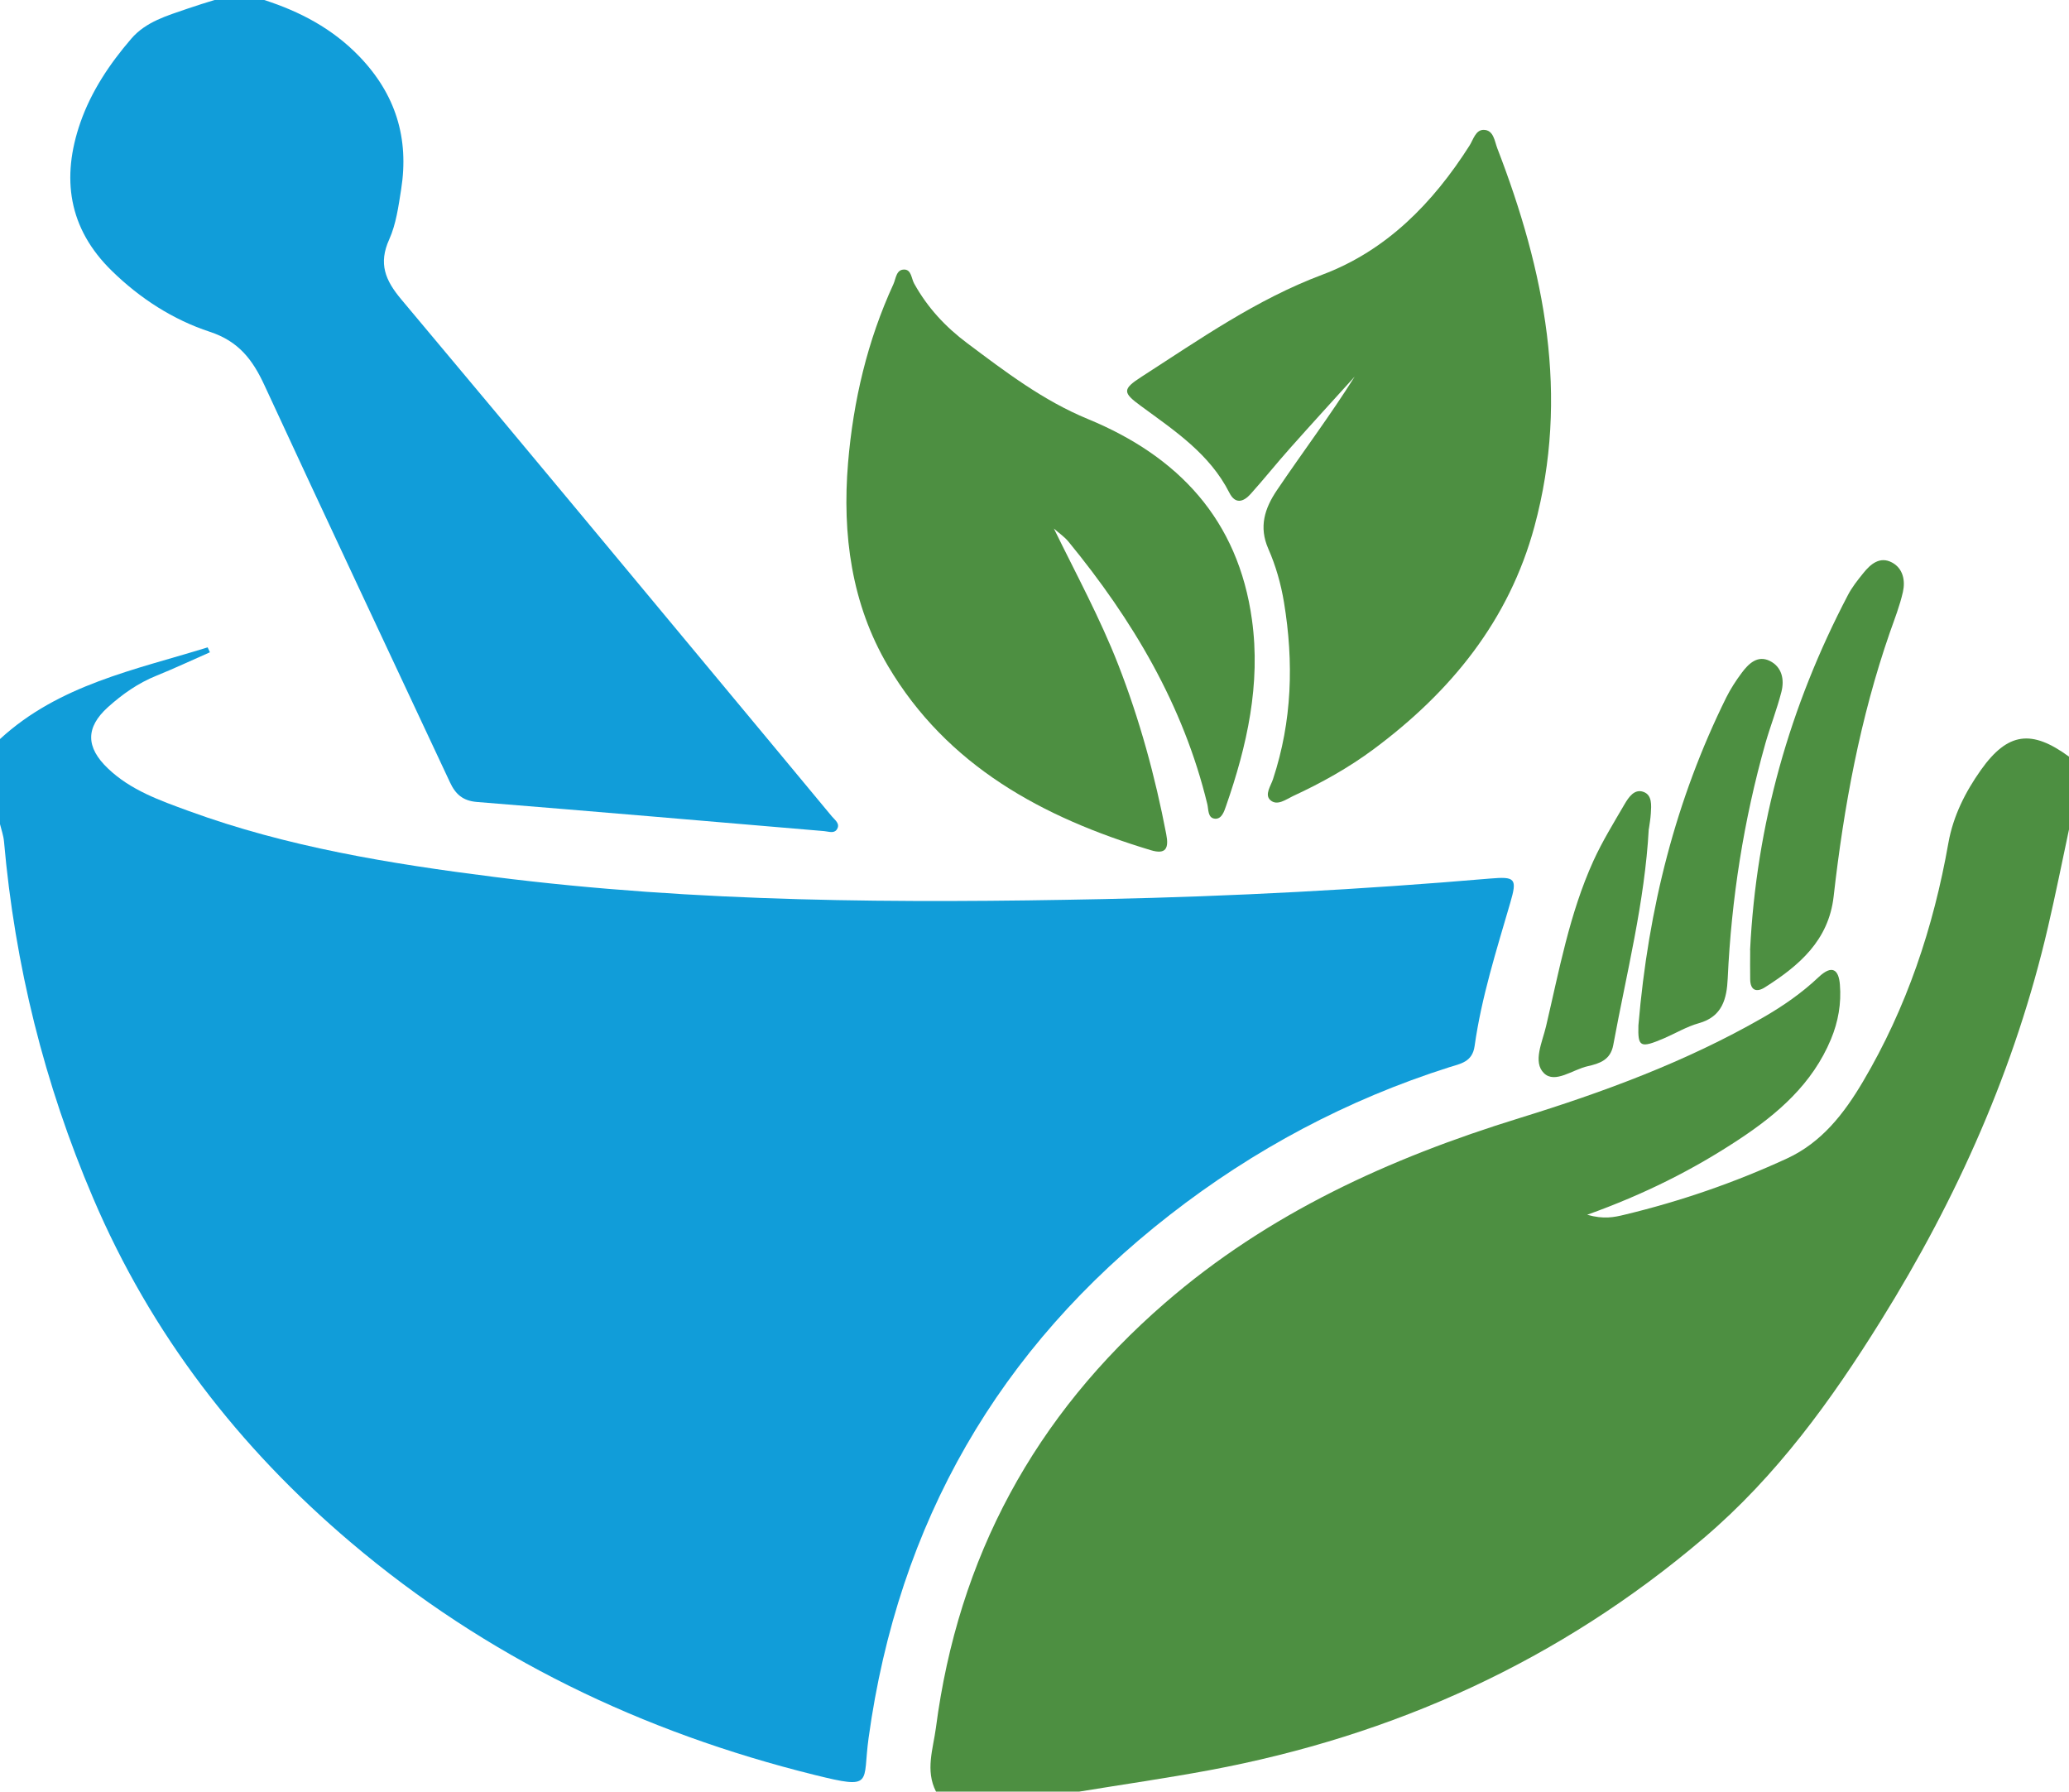 <?xml version="1.0" encoding="UTF-8"?>
<svg id="Layer_2" data-name="Layer 2" xmlns="http://www.w3.org/2000/svg" viewBox="0 0 201.57 174.52">
  <defs>
    <style>
      .cls-1 {
        fill: #119dd9;
      }

      .cls-2 {
        fill: #4d8f41;
      }
    </style>
  </defs>
  <g id="Layer_1-2" data-name="Layer 1">
    <g>
      <path class="cls-1" d="M0,71.99c5.76-5.3,13.16-6.74,20.23-8.93,.07,.16,.14,.32,.22,.48-1.74,.76-3.45,1.57-5.21,2.28-1.79,.72-3.33,1.81-4.73,3.07-2.18,1.97-2.16,3.9,0,5.96,2.22,2.13,5.07,3.12,7.85,4.14,9.62,3.52,19.67,5.15,29.77,6.43,19.73,2.5,39.57,2.57,59.41,2.16,12.56-.26,25.11-.93,37.63-2,2.47-.21,2.66-.01,1.96,2.38-1.34,4.61-2.8,9.18-3.47,13.95-.22,1.55-1.39,1.71-2.47,2.05-9.94,3.16-19.03,8-27.23,14.39-16.67,12.98-26.45,29.98-29.34,50.96-.61,4.41,.57,5.03-5.24,3.59-16.78-4.15-32.01-11.46-45.21-22.66-10.89-9.23-19.45-20.29-25.1-33.54C4.31,105.56,1.45,94,.39,81.97c-.05-.57-.25-1.12-.39-1.69,0-2.76,0-5.53,0-8.29Z"/>
      <path class="cls-2" d="M91.19,174.52c-1.06-2.06-.28-4.17-.01-6.21,2.17-16.62,9.61-30.38,22.32-41.39,10.11-8.76,21.89-14.1,34.51-18,8.2-2.53,16.24-5.49,23.73-9.79,1.97-1.13,3.81-2.41,5.45-3.96,1.32-1.24,1.95-.7,2.06,.75,.15,1.81-.16,3.61-.87,5.31-1.81,4.35-5.18,7.27-8.99,9.78-4.44,2.93-9.16,5.31-14.76,7.32,1.62,.46,2.63,.24,3.62,0,5.46-1.31,10.74-3.13,15.84-5.48,3.41-1.57,5.59-4.42,7.4-7.48,4.26-7.2,6.88-15.03,8.33-23.26,.47-2.64,1.66-4.98,3.17-7.11,2.62-3.69,4.95-3.96,8.6-1.28v6.98c-.68,3.19-1.32,6.39-2.06,9.57-3.18,13.73-8.85,26.44-16.28,38.36-4.84,7.78-10.17,15.16-17.27,21.2-14.03,11.94-30.16,19.25-48.17,22.61-4.2,.78-8.44,1.39-12.66,2.08h-13.96Z"/>
      <path class="cls-1" d="M25.74,0c3.5,1.13,6.64,2.78,9.25,5.48,3.56,3.69,4.88,7.99,4.09,12.98-.26,1.64-.49,3.37-1.16,4.86-1.07,2.36-.38,3.99,1.17,5.84,11.95,14.23,23.8,28.54,35.69,42.82,2.09,2.51,4.17,5.03,6.26,7.54,.31,.37,.86,.73,.48,1.29-.28,.4-.79,.19-1.22,.15-11.28-.96-22.56-1.93-33.84-2.84-1.36-.11-2.08-.75-2.62-1.91-6.03-12.9-12.11-25.77-18.08-38.69-1.15-2.49-2.52-4.28-5.32-5.2-3.59-1.18-6.8-3.25-9.55-5.94-4.24-4.14-4.93-9.06-3.06-14.44,1.06-3.04,2.85-5.72,4.95-8.16,1.44-1.68,3.51-2.25,5.5-2.94,.89-.31,1.79-.58,2.69-.86h4.8Z"/>
      <path class="cls-2" d="M132.01,36.65c-2.11,2.33-4.24,4.66-6.33,7.01-1.3,1.46-2.53,3-3.84,4.46-.69,.77-1.49,1.03-2.07-.12-1.92-3.79-5.33-6.04-8.6-8.44-1.79-1.31-1.87-1.63,.06-2.87,5.67-3.65,11.17-7.52,17.59-9.93,6.26-2.35,10.78-6.98,14.34-12.57,.38-.6,.6-1.55,1.39-1.54,.97,.01,1.06,1.12,1.32,1.79,4.61,11.94,7.07,24.13,3.62,36.85-2.48,9.16-8.14,16.09-15.64,21.67-2.46,1.83-5.12,3.31-7.89,4.59-.66,.31-1.54,1-2.21,.38-.57-.53,.06-1.38,.27-2.03,1.87-5.66,2.03-11.4,1.07-17.23-.3-1.81-.8-3.56-1.53-5.22-.93-2.13-.36-3.92,.85-5.71,2.5-3.7,5.19-7.27,7.59-11.09Z"/>
      <path class="cls-2" d="M102.68,51.5c2.17,4.44,4.49,8.71,6.26,13.24,2.09,5.36,3.6,10.88,4.68,16.52,.26,1.34,0,2.02-1.53,1.55-10.5-3.17-19.82-8.2-25.58-17.94-3.55-6.02-4.47-12.81-3.89-19.77,.51-6.06,1.88-11.89,4.42-17.42,.25-.55,.27-1.47,1.1-1.42,.65,.04,.65,.87,.92,1.36,1.29,2.33,3.04,4.22,5.17,5.81,3.72,2.79,7.41,5.6,11.76,7.39,8.83,3.64,14.64,9.82,15.98,19.55,.87,6.27-.48,12.28-2.53,18.16-.18,.52-.42,1.27-1.07,1.22-.72-.06-.62-.89-.75-1.42-2.34-9.67-7.29-17.96-13.52-25.56-.4-.49-.95-.85-1.42-1.28Z"/>
      <path class="cls-2" d="M170.5,92.56c.6-12.24,3.85-23.75,9.53-34.59,.4-.77,.95-1.46,1.5-2.14,.71-.89,1.62-1.66,2.79-1.04,1.08,.57,1.32,1.76,1.07,2.87-.3,1.34-.81,2.63-1.27,3.94-2.9,8.35-4.49,16.98-5.48,25.73-.49,4.29-3.37,6.74-6.7,8.85-.82,.52-1.41,.29-1.43-.77-.02-.94,0-1.89,0-2.84Z"/>
      <path class="cls-2" d="M159.62,99.88c.97-11.43,3.64-21.99,8.56-31.94,.42-.84,.94-1.64,1.5-2.39,.67-.9,1.54-1.76,2.74-1.17,1.19,.59,1.44,1.82,1.13,3.02-.43,1.68-1.07,3.31-1.55,4.98-2.12,7.5-3.32,15.15-3.68,22.93-.09,1.97-.52,3.72-2.81,4.36-1.18,.33-2.26,.98-3.39,1.47-2.34,1-2.56,.85-2.5-1.26Z"/>
      <path class="cls-2" d="M160.63,80.74c-.39,7.15-2.17,14.06-3.46,21.06-.27,1.46-1.34,1.8-2.49,2.06-1.45,.32-3.19,1.73-4.26,.68-1.11-1.08-.16-3.03,.2-4.56,1.28-5.44,2.28-10.97,4.61-16.11,.87-1.91,1.98-3.71,3.04-5.53,.4-.68,.96-1.53,1.85-1.2,.85,.31,.76,1.3,.71,2.1-.03,.51-.12,1.01-.19,1.51Z"/>
    </g>
  </g>
</svg>